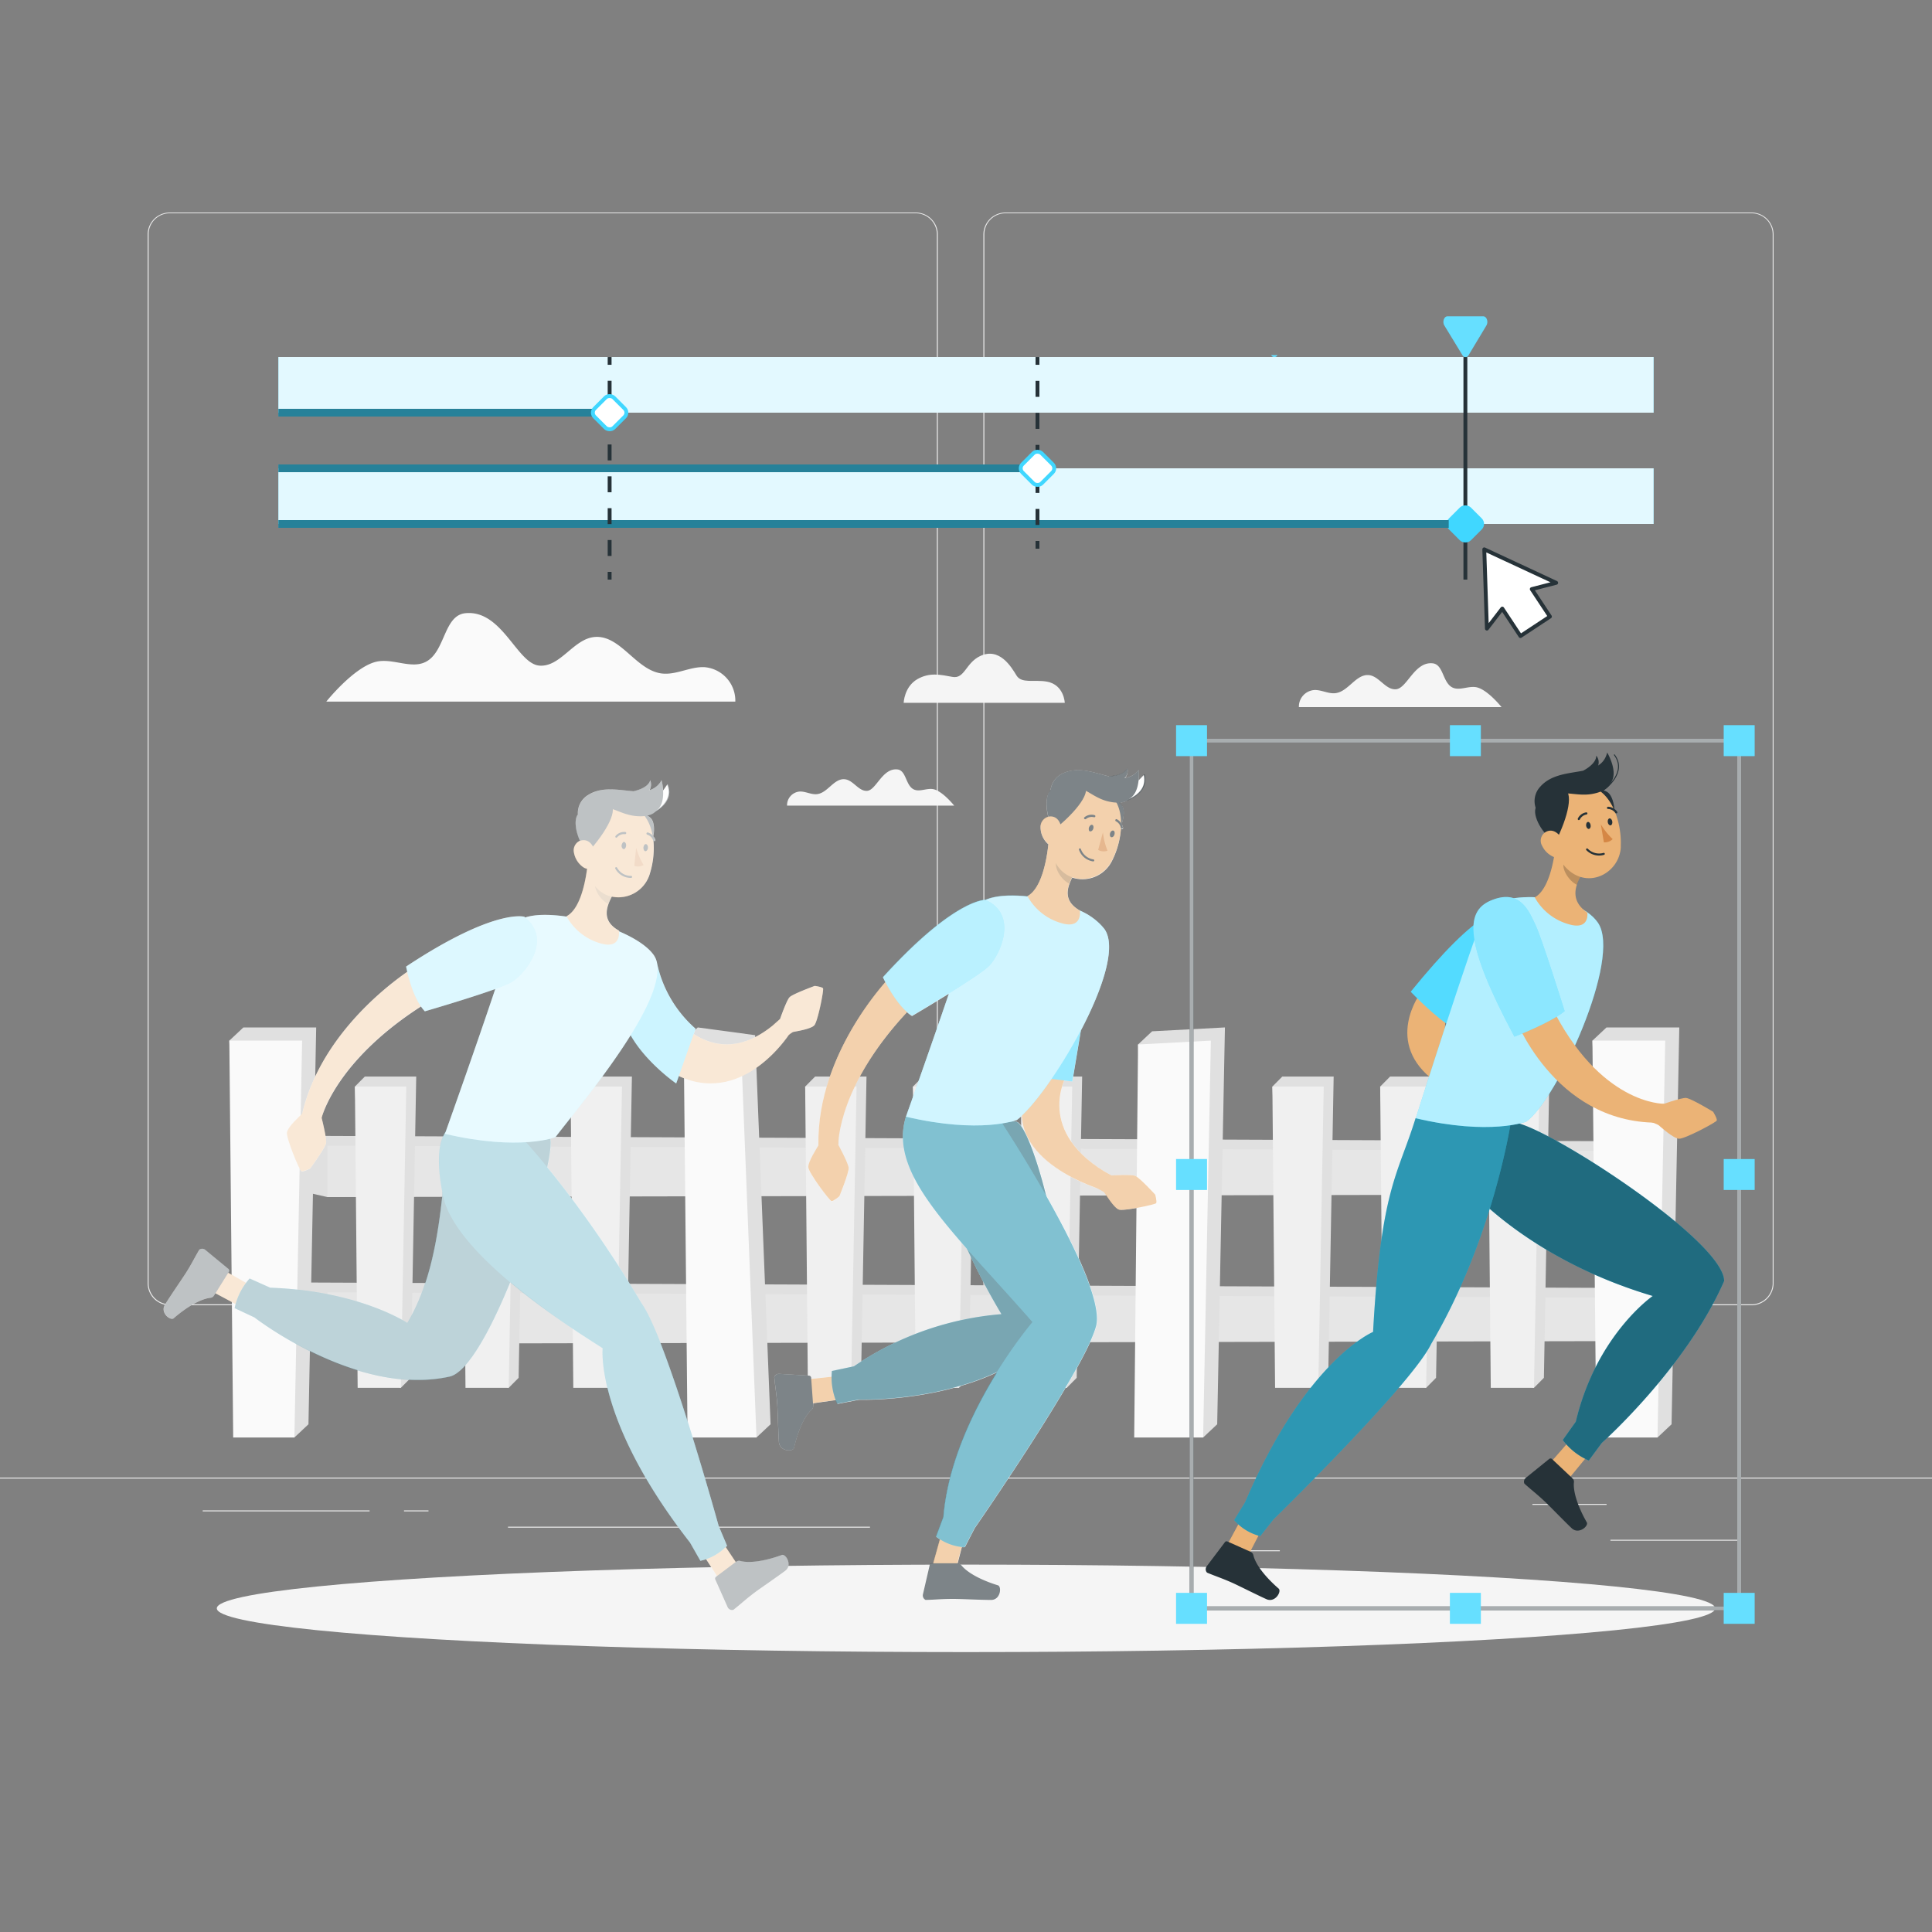 <svg xmlns="http://www.w3.org/2000/svg" viewBox="0 0 500 500"><rect x="0" y="0" width="500" height="500" fill="#808080" stroke="none"/><g id="freepik--background-complete--inject-1"><rect y="382.4" width="500" height="0.25" style="fill:#ebebeb"></rect><rect x="416.78" y="398.49" width="33.12" height="0.25" style="fill:#ebebeb"></rect><rect x="322.53" y="401.21" width="8.69" height="0.25" style="fill:#ebebeb"></rect><rect x="396.59" y="389.21" width="19.19" height="0.25" style="fill:#ebebeb"></rect><rect x="52.46" y="390.89" width="43.19" height="0.25" style="fill:#ebebeb"></rect><rect x="104.56" y="390.89" width="6.33" height="0.25" style="fill:#ebebeb"></rect><rect x="131.47" y="395.11" width="93.68" height="0.25" style="fill:#ebebeb"></rect><path d="M237,337.8H43.91a5.71,5.71,0,0,1-5.7-5.71V60.66A5.71,5.71,0,0,1,43.91,55H237a5.71,5.71,0,0,1,5.71,5.71V332.09A5.71,5.71,0,0,1,237,337.8ZM43.91,55.2a5.46,5.46,0,0,0-5.45,5.46V332.09a5.46,5.46,0,0,0,5.45,5.46H237a5.47,5.47,0,0,0,5.46-5.46V60.66A5.47,5.47,0,0,0,237,55.2Z" style="fill:#ebebeb"></path><path d="M453.31,337.8H260.21a5.72,5.72,0,0,1-5.71-5.71V60.66A5.72,5.72,0,0,1,260.21,55h193.1A5.71,5.71,0,0,1,459,60.66V332.09A5.71,5.71,0,0,1,453.31,337.8ZM260.21,55.2a5.47,5.47,0,0,0-5.46,5.46V332.09a5.47,5.47,0,0,0,5.46,5.46h193.1a5.47,5.47,0,0,0,5.46-5.46V60.66a5.47,5.47,0,0,0-5.46-5.46Z" style="fill:#ebebeb"></path><polygon points="73.35 293.93 73.35 307.23 84.73 309.8 415.54 306.53 426.92 297.91 415.54 295.34 73.35 293.93" style="fill:#e0e0e0"></polygon><polygon points="84.73 296.5 84.73 309.8 426.92 309.1 426.92 297.91 84.73 296.5" style="fill:#e6e6e6"></polygon><polygon points="73.35 331.89 73.35 345.19 84.73 347.76 415.54 344.49 426.92 335.87 415.54 333.3 73.35 331.89" style="fill:#e0e0e0"></polygon><polygon points="84.73 334.46 84.73 347.76 426.92 347.06 426.92 335.87 84.73 334.46" style="fill:#e6e6e6"></polygon><polygon points="107.72 278.61 94.42 278.61 91.85 281.2 95.13 356.58 103.74 359.17 106.31 356.58 107.72 278.61" style="fill:#e0e0e0"></polygon><polygon points="105.15 281.2 91.85 281.2 92.56 359.17 103.74 359.17 105.15 281.2" style="fill:#f0f0f0"></polygon><polygon points="135.63 278.61 122.33 278.61 119.76 281.2 123.04 356.58 131.65 359.17 134.22 356.58 135.63 278.61" style="fill:#e0e0e0"></polygon><polygon points="133.06 281.2 119.76 281.2 120.47 359.17 131.65 359.17 133.06 281.2" style="fill:#f0f0f0"></polygon><polygon points="163.54 278.61 150.24 278.61 147.67 281.2 150.94 356.58 159.56 359.17 162.13 356.58 163.54 278.61" style="fill:#e0e0e0"></polygon><polygon points="160.97 281.2 147.67 281.2 148.37 359.17 159.56 359.17 160.97 281.2" style="fill:#f0f0f0"></polygon><polygon points="224.25 278.61 210.95 278.61 208.38 281.2 211.65 356.58 220.26 359.17 222.84 356.58 224.25 278.61" style="fill:#e0e0e0"></polygon><polygon points="221.68 281.2 208.38 281.2 209.08 359.17 220.26 359.17 221.68 281.2" style="fill:#f0f0f0"></polygon><polygon points="252.16 278.61 238.85 278.61 236.28 281.2 239.56 356.58 248.17 359.17 250.74 356.58 252.16 278.61" style="fill:#e0e0e0"></polygon><polygon points="249.59 281.2 236.28 281.2 236.99 359.17 248.17 359.17 249.59 281.2" style="fill:#f0f0f0"></polygon><polygon points="280.06 278.61 266.76 278.61 264.19 281.2 267.47 356.58 276.08 359.17 278.65 356.58 280.06 278.61" style="fill:#e0e0e0"></polygon><polygon points="277.49 281.2 264.19 281.2 264.9 359.17 276.08 359.17 277.49 281.2" style="fill:#f0f0f0"></polygon><polygon points="345.15 278.61 331.86 278.61 329.29 281.2 332.56 356.58 341.17 359.17 343.74 356.58 345.15 278.61" style="fill:#e0e0e0"></polygon><polygon points="342.58 281.2 329.29 281.2 329.99 359.17 341.17 359.17 342.58 281.2" style="fill:#f0f0f0"></polygon><polygon points="373.06 278.61 359.76 278.61 357.19 281.2 360.47 356.58 369.08 359.17 371.65 356.58 373.06 278.61" style="fill:#e0e0e0"></polygon><polygon points="370.49 281.2 357.19 281.2 357.9 359.17 369.08 359.17 370.49 281.2" style="fill:#f0f0f0"></polygon><polygon points="400.97 278.61 387.67 278.61 385.1 281.2 388.38 356.58 396.99 359.17 399.56 356.58 400.97 278.61" style="fill:#e0e0e0"></polygon><polygon points="398.4 281.2 385.1 281.2 385.81 359.17 396.99 359.17 398.4 281.2" style="fill:#f0f0f0"></polygon><polygon points="195.42 267.9 180.58 265.9 176.94 269.31 181.58 368.6 195.78 372.02 199.42 368.6 195.42 267.9" style="fill:#e0e0e0"></polygon><polygon points="191.78 271.31 176.94 269.31 177.94 372.02 195.78 372.02 191.78 271.31" style="fill:#fafafa"></polygon><polygon points="317.01 265.9 298.17 266.9 294.53 270.31 297.17 368.6 311.37 372.02 315.01 368.6 317.01 265.9" style="fill:#e0e0e0"></polygon><polygon points="313.37 269.31 294.53 270.31 293.53 372.02 311.37 372.02 313.37 269.31" style="fill:#fafafa"></polygon><polygon points="434.6 265.9 415.76 265.9 412.12 269.31 416.76 368.6 428.96 372.02 432.6 368.6 434.6 265.9" style="fill:#e0e0e0"></polygon><polygon points="430.96 269.31 412.12 269.31 413.12 372.02 428.96 372.02 430.96 269.31" style="fill:#fafafa"></polygon><polygon points="81.83 265.9 62.99 265.9 59.35 269.31 63.99 368.6 76.19 372.02 79.83 368.6 81.83 265.9" style="fill:#e0e0e0"></polygon><polygon points="78.19 269.31 59.35 269.31 60.35 372.02 76.19 372.02 78.19 269.31" style="fill:#fafafa"></polygon><path d="M97.4,171.25c4.32-1,9.27,2.13,13.09-.13,4.76-2.81,4.41-11.82,9.91-12.42,9.55-1,13.38,13.1,19.19,13.56,5.43.43,8.81-6.88,14.23-7.4,6.76-.65,10.74,8.64,17.48,9.44,3.72.43,7.3-1.81,11-1.64a8.7,8.7,0,0,1,8,8.92H84.44S91.6,172.59,97.4,171.25Z" style="fill:#fafafa"></path><path d="M237.37,175.79c3.18-1.84,6-1.19,9.13-.61s3.42-3.57,7.07-5.35c5.1-2.49,8.2,2.86,9.51,5s4.6,1,7.84,1.57c4.48.81,4.64,5.49,4.64,5.49H233.87S234,177.77,237.37,175.79Z" style="fill:#f5f5f5"></path><path d="M241.64,204.26c-1.76-.41-3.78.87-5.34-.06-1.94-1.15-1.8-4.83-4.05-5.07-3.9-.42-5.46,5.35-7.83,5.54-2.22.17-3.6-2.81-5.81-3-2.76-.27-4.39,3.52-7.14,3.85-1.52.18-3-.74-4.51-.67a3.55,3.55,0,0,0-3.27,3.64h43.25S244,204.8,241.64,204.26Z" style="fill:#f5f5f5"></path><path d="M382.19,177.88c-2.15-.49-4.6,1.06-6.49-.06-2.36-1.39-2.19-5.86-4.91-6.15-4.73-.52-6.63,6.49-9.51,6.71-2.69.22-4.36-3.4-7-3.66-3.35-.33-5.32,4.28-8.67,4.67-1.84.22-3.61-.89-5.46-.81a4.3,4.3,0,0,0-4,4.42H388.6S385.06,178.55,382.19,177.88Z" style="fill:#f5f5f5"></path></g><g id="freepik--Shadow--inject-1"><ellipse id="freepik--path--inject-1" cx="250" cy="416.24" rx="193.89" ry="11.32" style="fill:#f5f5f5"></ellipse></g><g id="freepik--character-3--inject-1"><rect x="308.37" y="191.68" width="141.73" height="224.56" style="fill:none;stroke:#263238;stroke-miterlimit:10"></rect><rect x="308.37" y="191.68" width="141.73" height="224.56" style="fill:none;stroke:#fff;stroke-miterlimit:10;opacity:0.6"></rect><path d="M367.7,256.88s-10,13.09,3.88,23.11l3.39-8.08s-1.68-2.63-.71-9.58Z" style="fill:#ebb376"></path><path d="M395.09,237.25c-5.07-4.8-12.54-2.07-30,19.41,0,0,6.89,7.22,11.11,9.41,0,0,15-12.59,17.59-15.53S401.25,243.07,395.09,237.25Z" style="fill:#40D7FF"></path><path d="M395.09,237.25c-5.07-4.8-12.54-2.07-30,19.41,0,0,6.89,7.22,11.11,9.41,0,0,15-12.59,17.59-15.53S401.25,243.07,395.09,237.25Z" style="fill:#fff;opacity:0.1"></path><polygon points="401.36 378.41 406.65 372.36 411.15 376.42 405.8 382.92 401.36 378.41" style="fill:#ebb376"></polygon><path d="M407,382.63l-5.38-5.07a.59.59,0,0,0-.76.07L395,382.37a1.31,1.31,0,0,0-.52,1.53.93.93,0,0,0,.13.15c1.73,1.56,3.11,2.58,5.24,4.59,1.31,1.24,5.09,5.16,6.91,6.87s4.43-.59,3.9-1.52c-2.37-4.16-3.54-7.94-3.34-10.29A1.21,1.21,0,0,0,407,382.63Z" style="fill:#263238"></path><path d="M380.56,308S396,326,427.73,335.4c0,0-14.55,10-19.91,32.52l-3.38,4.75a16.56,16.56,0,0,0,6.74,5.31l3.36-4.55s21.87-19.45,31.67-41.92c-.14-11.15-51.88-43.78-55.26-40.81S380.56,308,380.56,308Z" style="fill:#40D7FF"></path><path d="M380.56,308S396,326,427.73,335.4c0,0-14.55,10-19.91,32.52l-3.38,4.75a16.56,16.56,0,0,0,6.74,5.31l3.36-4.55s21.87-19.45,31.67-41.92c-.14-11.15-51.88-43.78-55.26-40.81S380.56,308,380.56,308Z" style="opacity:0.5"></path><polygon points="317.42 400.16 321.5 392.6 326.51 395.84 323.28 402.09 317.42 400.16" style="fill:#ebb376"></polygon><path d="M323.7,401.63l-6.09-2.72a.58.58,0,0,0-.69.32l-4.6,6.09a1.28,1.28,0,0,0,0,1.61.57.57,0,0,0,.16.11c2.16.9,3.79,1.41,6.47,2.6,1.64.74,6.51,3.2,8.79,4.22s4-2,3.18-2.73c-3.61-3.14-6-6.33-6.54-8.61A1.25,1.25,0,0,0,323.7,401.63Z" style="fill:#263238"></path><path d="M370.39,347.79c-5,10.44-40.82,45.43-40.82,45.43l-3.41,4.33a13.16,13.16,0,0,1-6.77-4.14l2.84-4.63c15.74-36.87,33.12-44.08,33.12-44.08,2.06-37.25,6.37-40.39,11-55.3,9.15-2.44,24.6,1.3,24.6,1.3S386.38,320.73,370.39,347.79Z" style="fill:#40D7FF"></path><path d="M370.39,347.79c-5,10.44-40.82,45.43-40.82,45.43l-3.41,4.33a13.16,13.16,0,0,1-6.77-4.14l2.84-4.63c15.74-36.87,33.12-44.08,33.12-44.08,2.06-37.25,6.37-40.39,11-55.3,9.15-2.44,24.6,1.3,24.6,1.3S386.38,320.73,370.39,347.79Z" style="opacity:0.3"></path><path d="M395,290.27s-9.27,3.67-28.6-.87c0,0,14.78-46.61,17.88-53.25,2.65-5.68,23.5-5.69,29.27,2.66C419.81,248,403,284.56,395,290.27Z" style="fill:#40D7FF"></path><path d="M395,290.27s-9.27,3.67-28.6-.87c0,0,14.78-46.61,17.88-53.25,2.65-5.68,23.5-5.69,29.27,2.66C419.81,248,403,284.56,395,290.27Z" style="fill:#fff;opacity:0.6"></path><path d="M424.82,285.07l5,.87s5.26-1.89,6.54-1.79,7,3.57,7,3.57,1.1,1.8.94,2.27-8.26,4.78-9.77,4.71-4.81-3.14-5.31-3.53-8.65-3.22-8.65-3.22Z" style="fill:#ebb376"></path><path d="M391.7,262.55s10.12,28,37.23,28l1.69-4.9S414,286,401.27,260Z" style="fill:#ebb376"></path><path d="M385.63,233.14c-6.39,2.82-6.76,10.77,6.3,35.15,0,0,9.33-3.56,13-6.61,0,0-5.82-18.66-7.51-22.23S393.39,229.72,385.63,233.14Z" style="fill:#40D7FF"></path><path d="M385.63,233.14c-6.39,2.82-6.76,10.77,6.3,35.15,0,0,9.33-3.56,13-6.61,0,0-5.82-18.66-7.51-22.23S393.39,229.72,385.63,233.14Z" style="fill:#fff;opacity:0.4"></path><path d="M402.75,217.24c-.35,4.6-1.7,12.88-5.56,15a14.54,14.54,0,0,0,8.76,6.94c5.56,1.67,4.85-3,4.85-3-4.14-2.8-3.47-6.34-1.68-9.49Z" style="fill:#ebb376"></path><path d="M405.34,221.07l3.77,5.57a15.29,15.29,0,0,0-1,2.34c-1.78-.79-3.82-3.57-3.48-5.57A6.9,6.9,0,0,1,405.34,221.07Z" style="opacity:0.2;isolation:isolate"></path><path d="M411,207c-2.17,2.13-.52,4.76,5.89,8.18,1.73-3.37,1-9.15-1-10.26S412.84,205.17,411,207Z" style="fill:#263238"></path><path d="M401.18,213.58c1,4.4,1.56,7.5,3.19,9.87a9.8,9.8,0,0,0,2.26,2.29c5.38,3.9,12.39-.12,12.83-6.39,0-.2,0-.41,0-.61.2-5.66-2.18-14-8.28-15.31a8.39,8.39,0,0,0-10,10.15Z" style="fill:#ebb376"></path><path d="M410.49,213.73c.08.49.41.85.73.79s.52-.49.43-1-.4-.85-.72-.8S410.44,213.24,410.49,213.73Z" style="fill:#263238"></path><path d="M416.09,212.8c.08.5.41.85.73.8s.52-.5.44-1-.41-.85-.73-.8S416,212.31,416.09,212.8Z" style="fill:#263238"></path><path d="M414.3,213.34a17.9,17.9,0,0,0,3.06,3.82,2.88,2.88,0,0,1-2.28.83Z" style="fill:#d58745"></path><path d="M408.67,212.22a.31.31,0,0,1-.19,0,.3.3,0,0,1-.13-.4,2.88,2.88,0,0,1,2.15-1.58.28.28,0,0,1,.32.24v0a.3.3,0,0,1-.26.32h0a2.34,2.34,0,0,0-1.69,1.27A.32.32,0,0,1,408.67,212.22Z" style="fill:#263238"></path><path d="M418.33,210.49a.31.31,0,0,1-.3-.12,2.33,2.33,0,0,0-1.84-1,.3.3,0,0,1-.31-.28.31.31,0,0,1,.28-.31,3,3,0,0,1,2.35,1.29.3.3,0,0,1-.06.41h0Z" style="fill:#263238"></path><path d="M404.46,204.1c3,.5,1.39,7.32-1.9,13.79-3.34-1.76-6.12-6.89-5.05-9S401.85,203.67,404.46,204.1Z" style="fill:#263238"></path><path d="M399.1,218.9a5.85,5.85,0,0,0,3.32,3c1.94.67,3-1,2.59-2.93-.39-1.7-1.88-4.1-3.86-4A2.61,2.61,0,0,0,399.1,218.9Z" style="fill:#ebb376"></path><path d="M410.73,219.83a4.32,4.32,0,0,0,4.32,1.15" style="fill:none;stroke:#263238;stroke-linecap:round;stroke-linejoin:round;stroke-width:0.526px"></path><path d="M417.18,202.1c-.58,1.12-1.38,2.68-5.06,3.36s-7.14-.79-8.26.28-2.2,4.42-2.2,4.42l-4.11-.77a5.46,5.46,0,0,1,1.08-5.81c5.16-5.81,15.59-1.69,17.31-8.83C415.94,194.75,418.63,199.24,417.18,202.1Z" style="fill:#263238"></path><path d="M409.68,199.47s3.46-1.67,3.43-3.91a2.67,2.67,0,0,1,.05,3.38C411.78,200.6,409.68,199.47,409.68,199.47Z" style="fill:#263238"></path><path d="M414.42,204.79c1.16-.53,6.83-5,3.32-9.51" style="fill:none;stroke:#263238;stroke-miterlimit:10;stroke-width:0.25px"></path><rect x="446.1" y="412.24" width="8" height="8" style="fill:#40D7FF"></rect><rect x="304.37" y="412.24" width="8" height="8" style="fill:#40D7FF"></rect><rect x="375.24" y="412.24" width="8" height="8" style="fill:#40D7FF"></rect><rect x="446.1" y="187.68" width="8" height="8" style="fill:#40D7FF"></rect><rect x="304.37" y="187.68" width="8" height="8" style="fill:#40D7FF"></rect><rect x="446.1" y="299.96" width="8" height="8" style="fill:#40D7FF"></rect><rect x="304.37" y="299.96" width="8" height="8" style="fill:#40D7FF"></rect><rect x="375.24" y="187.68" width="8" height="8" style="fill:#40D7FF"></rect><g style="opacity:0.2"><rect x="446.1" y="412.24" width="8" height="8" style="fill:#fff"></rect><rect x="304.37" y="412.24" width="8" height="8" style="fill:#fff"></rect><rect x="375.24" y="412.24" width="8" height="8" style="fill:#fff"></rect><rect x="446.1" y="187.68" width="8" height="8" style="fill:#fff"></rect><rect x="304.37" y="187.68" width="8" height="8" style="fill:#fff"></rect><rect x="446.1" y="299.96" width="8" height="8" style="fill:#fff"></rect><rect x="304.37" y="299.96" width="8" height="8" style="fill:#fff"></rect><rect x="375.24" y="187.68" width="8" height="8" style="fill:#fff"></rect></g></g><g id="freepik--character-2--inject-1"><path d="M299,309.17s-4.14-4.47-5.23-4.88-6.14-.08-6.14-.08c-16.84-9.26-13.69-21-12.19-24.58l2.09.26,2.21-13.22c5.54-10.55,9.31-21.58,6.13-26.18a16.24,16.24,0,0,0-6.36-4.82v0c-3.54-2-3.64-4.55-2.67-7.1.11-.28.23-.55.35-.83s.18-.38.28-.56l0-.07a8.51,8.51,0,0,0,10.15-4c.1-.17.19-.36.28-.54a22,22,0,0,0,2.2-8.15.29.29,0,0,0,.19.17h.13a.29.29,0,0,0,.23-.34,3,3,0,0,0-.37-1c.67-1.94.78-3.83.06-4.77a3.15,3.15,0,0,0-.76-.75,4.92,4.92,0,0,0,2.34-.68c2.33-.93,5-2.91,4.18-6.56l-1.43,1.48a14.65,14.65,0,0,0,0-2.71,5.21,5.21,0,0,1-3.48,2.07,2.88,2.88,0,0,0,.57-2.52c-.9,2-4.64,2.12-4.74,2.12-3.68-.89-7.83-2.6-11.77-.87a5.48,5.48,0,0,0-3.38,4.53c-1.15,1.13-1.31,4.11-.57,6.81a2.76,2.76,0,0,0-2,2.78,5.86,5.86,0,0,0,1.77,4.1l.25.22c-.5,4.71-1.94,11.57-5.42,13.43l.05.1c-4.36-.48-8.38-.24-10.92.9h0s-7.91-.45-26.51,20c0,0,.22.49.62,1.25-4.89,5.62-17.7,22.3-17.34,42.31-.29.55-2.77,4.22-2.61,5.68s5.56,8.65,6,8.74,2.05-1.26,2.05-1.26,2.49-6.1,2.39-7.35-2.72-6.06-2.72-6.06v-.29c.07-2.12,1.17-16.12,17.82-34a9.23,9.23,0,0,0,1.3,1s4.68-2.75,9.54-5.77C240.52,272,234.46,289,234.46,289c-3.27,10.52,3.95,20.76,15.87,34.29a171.13,171.13,0,0,0,8.84,16.81A79,79,0,0,0,221,353.6l-5.7,1.21a12.78,12.78,0,0,0-.09,1.48l-5.3.58,0-.4a.61.61,0,0,0-.61-.46l-7.5-.45a1.3,1.3,0,0,0-1.41.78.67.67,0,0,0,0,.2c.22,2.32.54,4,.76,6.92.13,1.8.25,7.25.43,9.74s3.66,2.56,3.91,1.52c1.07-4.67,2.76-8.24,4.5-9.84a1.21,1.21,0,0,0,.46-1l0-.71,5.89-.83c.12.32.26.65.41,1l5.55-1.08s19.34.62,35.77-7.11c-5.93,9.56-12.75,23.31-13.9,37.46l-1.9,5.08s.37.3,1,.71l-1.74,6.24h-.4c-.24,0-.45.24-.5.57l-1.72,7.45a1.29,1.29,0,0,0,.68,1.46.58.58,0,0,0,.19,0c2.33-.06,4-.26,7-.26,1.81,0,7.25.27,9.75.27s2.81-3.47,1.79-3.79c-4.57-1.4-8-3.35-9.48-5.2a1.27,1.27,0,0,0-1-.53l1.08-4.2a7,7,0,0,0,.8,0l2.53-4.9s28.54-41.14,31.48-52.33c1.59-6.07-5.78-21.11-12.86-33.61-2.6-10.54-6-19.25-7.93-19.29l-1.12,0c.87-.23,1.31-.4,1.31-.4a13.59,13.59,0,0,0,1.43-1.2c.39,11.6,15.4,17.53,19.75,19a8.5,8.5,0,0,1,1.56.95c.34.46,2.45,4,3.74,4.41s9.42-1.28,9.68-1.65S299,309.17,299,309.17Z" style="fill:#fff"></path><g style="opacity:0.6"><path d="M283.51,302.21l4.09,2s5-.32,6.14.08,5.23,4.88,5.23,4.88.51,1.84.25,2.21-8.39,2.08-9.68,1.65-3.4-3.95-3.74-4.41-7.53-4-7.53-4Z" style="fill:#ebb376"></path><path d="M217,291.26l-.09,4.92s2.62,4.81,2.72,6.06-2.39,7.35-2.39,7.35-1.57,1.34-2.05,1.26-5.88-7.27-6-8.74,2.32-5.13,2.61-5.68,1.81-8.86,1.81-8.86Z" style="fill:#ebb376"></path><path d="M231,252.08s-19.64,19.64-19.2,44.35l5.15-.25s-.3-15.8,19.58-36.12Z" style="fill:#ebb376"></path><path d="M275.94,278.51s-8.51,14.61,11.66,25.7L285.42,308s-25.92-7.35-20.11-24.81c.37-1.09,7.63-7.26,7.63-7.26Z" style="fill:#ebb376"></path><polygon points="209.17 356.95 217.17 356.08 217.74 362.11 209.39 363.28 209.17 356.95" style="fill:#ebb376"></polygon><polygon points="268.5 278.75 277.5 279.89 281.1 258.29 268.5 278.75" style="fill:#40D7FF"></polygon><polygon points="268.5 278.75 277.5 279.89 281.1 258.29 268.5 278.75" style="fill:#fff;opacity:0.1"></polygon><path d="M210.45,363.85l-.53-7.38a.61.61,0,0,0-.61-.46l-7.5-.45a1.3,1.3,0,0,0-1.41.78.67.67,0,0,0,0,.2c.22,2.32.54,4,.76,6.92.13,1.8.25,7.25.43,9.74s3.66,2.56,3.91,1.52c1.07-4.67,2.76-8.24,4.5-9.84A1.21,1.21,0,0,0,210.45,363.85Z" style="fill:#263238"></path><polygon points="241.32 405.15 243.62 396.88 249.23 398.93 247.47 405.74 241.32 405.15" style="fill:#ebb376"></polygon><path d="M239.55,289.25s2.62,22.4,19.62,50.85A79,79,0,0,0,221,353.6l-5.7,1.21a16.55,16.55,0,0,0,1.37,8.47l5.55-1.08s33.55,1.08,49.81-17.25c7.44-8.31-4.69-54.56-9.19-54.66S239.55,289.25,239.55,289.25Z" style="fill:#40D7FF"></path><path d="M239.55,289.25s2.62,22.4,19.62,50.85A79,79,0,0,0,221,353.6l-5.7,1.21a16.55,16.55,0,0,0,1.37,8.47l5.55-1.08s33.55,1.08,49.81-17.25c7.44-8.31-4.69-54.56-9.19-54.66S239.55,289.25,239.55,289.25Z" style="opacity:0.5"></path><path d="M234.46,289c-4.63,14.9,11.76,29.21,32.77,53.15,0,0-21,24.56-23.11,50.4l-1.9,5.08a13.2,13.2,0,0,0,7.43,2.79l2.53-4.9s28.54-41.14,31.48-52.33-24.6-52.9-24.6-52.9S243.6,286.55,234.46,289Z" style="fill:#40D7FF"></path><path d="M234.46,289c-4.63,14.9,11.76,29.21,32.77,53.15,0,0-21,24.56-23.11,50.4l-1.9,5.08a13.2,13.2,0,0,0,7.43,2.79l2.53-4.9s28.54-41.14,31.48-52.33-24.6-52.9-24.6-52.9S243.6,286.55,234.46,289Z" style="opacity:0.3"></path><path d="M263.06,289.86s-9.28,3.68-28.6-.86c0,0,16.47-46.07,17.87-53.26,1.48-7.52,27.74-3.6,33.51,4.75C292.15,249.63,271.06,284.16,263.06,289.86Z" style="fill:#40D7FF"></path><path d="M263.06,289.86s-9.28,3.68-28.6-.86c0,0,16.47-46.07,17.87-53.26,1.48-7.52,27.74-3.6,33.51,4.75C292.15,249.63,271.06,284.16,263.06,289.86Z" style="fill:#fff;opacity:0.6"></path><path d="M255,232.86s-7.91-.45-26.51,20c0,0,3.46,7.57,7.55,10,0,0,17.12-10.05,19.91-12.84S263.74,236.72,255,232.86Z" style="fill:#40D7FF"></path><path d="M255,232.86s-7.91-.45-26.51,20c0,0,3.46,7.57,7.55,10,0,0,17.12-10.05,19.91-12.84S263.74,236.72,255,232.86Z" style="fill:#fff;opacity:0.4"></path><path d="M247.75,404.58h-6.67c-.24,0-.45.24-.5.57l-1.72,7.45a1.29,1.29,0,0,0,.68,1.46.58.58,0,0,0,.19,0c2.33-.06,4-.26,7-.26,1.81,0,7.25.27,9.75.27s2.81-3.47,1.79-3.79c-4.57-1.4-8-3.35-9.48-5.2A1.24,1.24,0,0,0,247.75,404.58Z" style="fill:#263238"></path><path d="M271.46,217c-.35,4.6-1.7,12.83-5.56,14.9a14.52,14.52,0,0,0,8.76,7c5.56,1.67,4.81-3.25,4.81-3.25-4.55-2.51-3.42-6.09-1.64-9.24Z" style="fill:#ebb376"></path><path d="M274.06,220.8l3.76,5.57a15.06,15.06,0,0,0-1.08,2.3c-1.79-.78-3.77-3.53-3.43-5.53A6.49,6.49,0,0,1,274.06,220.8Z" style="opacity:0.2;isolation:isolate"></path><path d="M285,208.27c-2.85,1-2.45,4.11,2,9.89,3-2.33,4.77-7.87,3.35-9.74S287.52,207.37,285,208.27Z" style="fill:#263238"></path><path d="M273.41,210.15c-.92,4.43-1.71,7.48-1.22,10.31a9.79,9.79,0,0,0,1.1,3c3.26,5.79,11.31,5.06,14.32-.46.1-.17.19-.36.28-.54,2.54-5.06,3.84-13.58-1.14-17.37a8.38,8.38,0,0,0-13.34,5Z" style="fill:#ebb376"></path><path d="M281.81,214.17c-.13.49,0,1,.33,1s.67-.23.81-.71,0-.94-.33-1S282,213.71,281.81,214.17Z" style="fill:#263238"></path><path d="M287.28,215.67c-.13.48,0,.94.34,1s.68-.23.81-.72,0-.95-.34-1S287.41,215.19,287.28,215.67Z" style="fill:#263238"></path><path d="M285.44,215.41a17.69,17.69,0,0,0,1.18,4.75,2.87,2.87,0,0,1-2.42-.2Z" style="fill:#d58745"></path><path d="M280.78,212a.32.32,0,0,1-.17-.09.29.29,0,0,1,.05-.41,2.88,2.88,0,0,1,2.62-.54.27.27,0,0,1,.19.35v0a.29.29,0,0,1-.37.18h0A2.32,2.32,0,0,0,281,212,.32.32,0,0,1,280.78,212Z" style="fill:#263238"></path><path d="M290.28,214.5a.29.29,0,0,1-.21-.23,2.33,2.33,0,0,0-1.25-1.71.31.31,0,0,1-.16-.39A.29.29,0,0,1,289,212a3,3,0,0,1,1.6,2.15.29.29,0,0,1-.23.34h-.13Z" style="fill:#263238"></path><path d="M280.35,202.91c2.51,1.7-1.8,7.23-7.48,11.74-2.31-3-2.69-8.82-.85-10.27S278.16,201.43,280.35,202.91Z" style="fill:#263238"></path><path d="M269.3,214.12a5.86,5.86,0,0,0,1.77,4.1c1.48,1.42,3.18.32,3.57-1.58.36-1.71,0-4.51-1.86-5.2A2.61,2.61,0,0,0,269.3,214.12Z" style="fill:#ebb376"></path><path d="M279.48,219.82a4.31,4.31,0,0,0,3.45,2.85" style="fill:none;stroke:#263238;stroke-linecap:round;stroke-linejoin:round;stroke-width:0.526px"></path><path d="M292.74,206.39c-1,.79-2.37,1.87-6,1s-6.16-3.7-7.62-3.19-3.85,3.1-3.85,3.1l-3.41-2.42a5.47,5.47,0,0,1,3.4-4.83c7.12-3.12,14.88,5,19.42-.8C294.68,199.2,295.25,204.41,292.74,206.39Z" style="fill:#263238"></path><path d="M287,200.87s3.84-.07,4.75-2.12a2.69,2.69,0,0,1-1.36,3.1C288.45,202.78,287,200.87,287,200.87Z" style="fill:#263238"></path><path d="M289.11,207.69c1.28,0,8.29-1.68,7-7.26" style="fill:none;stroke:#263238;stroke-miterlimit:10;stroke-width:0.25px"></path></g></g><g id="freepik--character-1--inject-1"><path d="M213,255.78c-.25-.38-2.14-.63-2.14-.63s-5.72,2.09-6.52,2.93-2.46,5.63-2.46,5.63h0L200,265.39c-8.53,6.92-15.5,5.37-20.46,2.22l.49-1.37a31.19,31.19,0,0,1-9.95-16.81v0a5.49,5.49,0,0,0-.86-2.22c-1.59-2.3-4.94-4.44-9-6.18a1.33,1.33,0,0,0,0-.17c-3.55-1.95-3.64-4.55-2.67-7.1.11-.28.22-.55.35-.82s.18-.38.27-.57l.18-.33a8.46,8.46,0,0,0,9.7-5.52,5.58,5.58,0,0,0,.18-.58,22.09,22.09,0,0,0,.88-8.4.31.31,0,0,0,.21.14.25.25,0,0,0,.12,0h0a.29.29,0,0,0,.17-.37,2.79,2.79,0,0,0-.52-.9c.35-2,.16-3.9-.71-4.72a3.15,3.15,0,0,0-.85-.61,4.67,4.67,0,0,0,2.19-1.06c2.15-1.29,4.5-3.67,3.07-7.14l-1.17,1.69a15,15,0,0,0-.41-2.68,5.19,5.19,0,0,1-3.11,2.6,2.87,2.87,0,0,0,.16-2.57c-.56,2.14-4.24,2.83-4.34,2.85-3.78-.29-8.14-1.32-11.76,1a5.46,5.46,0,0,0-2.61,5c-1,1.3-.64,4.27.53,6.82a2.73,2.73,0,0,0-1.54,3.06,5.83,5.83,0,0,0,2.4,3.77,2.45,2.45,0,0,0,1,.41c-.61,4.6-2.08,10.56-5.28,12.27l0,.12c-4.29-.64-8.19-.64-10.72.22l-.22-.18s-7.55-2.38-30.62,12.88c0,0,.1.52.3,1.36-6.12,4.25-22.64,17.26-27.21,36.75-.42.46-3.73,3.41-3.93,4.87s3.26,9.74,3.71,10,2.3-.71,2.3-.71,3.91-5.31,4.12-6.55-1.15-6.54-1.15-6.54l.07-.28c.59-2,5.09-15.33,25.64-28.56a9.88,9.88,0,0,0,1,1.25s11.5-3.34,18.22-5.77c-4.81,14.39-11.57,33.4-12.82,36.91-1.79,2.79-2.41,7.69-.8,15.86-1.15,10.85-3.1,23.66-9.11,33.68,0,0-12.33-8.31-35.49-9.13l-5.32-2.38a13.25,13.25,0,0,0-.94,1.15l-4.63-2.65.21-.33a.6.6,0,0,0-.22-.74l-5.79-4.77a1.29,1.29,0,0,0-1.6-.2.64.64,0,0,0-.13.15c-1.19,2-1.91,3.56-3.46,6-1,1.54-4.06,6-5.38,8.13s1.45,4.23,2.26,3.53c3.61-3.14,7.09-5,9.43-5.3a1.26,1.26,0,0,0,1-.57l.38-.6,5.25,2.8q-.13.5-.24,1l5.12,2.4s26.49,20.62,50.43,15.37c4.64-1,10.66-12,15.76-24.47A214.79,214.79,0,0,0,156,348.91s-2.09,18.7,22.57,50.3l2.69,4.72a11.55,11.55,0,0,0,1.48-.41l2.81,4.37-.34.26a.61.61,0,0,0-.06.76l3.12,7a1.27,1.27,0,0,0,1.42.76.56.56,0,0,0,.17-.09c1.83-1.45,3.06-2.63,5.4-4.4,1.44-1.08,5.95-4.15,7.94-5.65s.16-4.47-.84-4.11c-4.5,1.64-8.42,2.16-10.71,1.56a1.24,1.24,0,0,0-1.11.18l-.13.1-2.58-3.86.33-.36L186,394.93s-13.32-48.27-20-57.69a287.54,287.54,0,0,0-24.34-35.15c.74-3.49,1.06-6.12.81-7.41a12,12,0,0,0,1.29-.39c3.47-4.59,12.86-15.77,19.45-26.37C167.27,275.08,175,280.4,175,280.4l.68-1.92c15.16,7,26.2-7.37,28.45-10.63a5.94,5.94,0,0,1,1.11-.77c.56-.14,4.61-.72,5.51-1.74S213.25,256.16,213,255.78Z" style="fill:#fff"></path><g style="opacity:0.3"><polygon points="58.41 329 65.39 333 62.3 338.2 54.86 334.24 58.41 329" style="fill:#ebb376"></polygon><path d="M55.38,335.32l3.91-6.27a.6.6,0,0,0-.22-.74l-5.79-4.77a1.29,1.29,0,0,0-1.6-.2.64.64,0,0,0-.13.15c-1.19,2-1.91,3.56-3.46,6-1,1.54-4.06,6-5.38,8.13s1.45,4.23,2.26,3.53c3.61-3.14,7.09-5,9.43-5.3A1.26,1.26,0,0,0,55.38,335.32Z" style="fill:#263238"></path><path d="M116,294.88c-1.66,11.59-1.66,32.63-10.58,47.51,0,0-12.33-8.31-35.49-9.13l-5.32-2.38a16.45,16.45,0,0,0-3.88,7.66l5.12,2.4s26.49,20.62,50.43,15.37c10.9-2.34,29.36-59.68,25.78-62.41S122.55,292.54,116,294.88Z" style="fill:#40D7FF"></path><path d="M116,294.88c-1.66,11.59-1.66,32.63-10.58,47.51,0,0-12.33-8.31-35.49-9.13l-5.32-2.38a16.45,16.45,0,0,0-3.88,7.66l5.12,2.4s26.49,20.62,50.43,15.37c10.9-2.34,29.36-59.68,25.78-62.41S122.55,292.54,116,294.88Z" style="opacity:0.5"></path><polygon points="186.23 408.92 181.59 401.69 186.85 398.88 190.76 404.72 186.23 408.92" style="fill:#ebb376"></polygon><path d="M190.56,404.13l-5.33,4a.61.61,0,0,0-.06.76l3.12,7a1.27,1.27,0,0,0,1.42.76.56.56,0,0,0,.17-.09c1.83-1.45,3.06-2.63,5.4-4.4,1.44-1.08,5.95-4.15,7.94-5.65s.16-4.47-.84-4.11c-4.5,1.64-8.42,2.16-10.71,1.56A1.24,1.24,0,0,0,190.56,404.13Z" style="fill:#263238"></path><path d="M166,337.24c6.72,9.42,20,57.69,20,57.69l2.14,5.08a13.22,13.22,0,0,1-6.9,3.92l-2.69-4.72c-24.66-31.6-22.57-50.3-22.57-50.3-31.6-19.82-39.8-32.41-41.24-39.18-6.91-32.43,19.77-15.89,19.77-15.89S150,310.15,166,337.24Z" style="fill:#40D7FF"></path><path d="M166,337.24c6.72,9.42,20,57.69,20,57.69l2.14,5.08a13.22,13.22,0,0,1-6.9,3.92l-2.69-4.72c-24.66-31.6-22.57-50.3-22.57-50.3-31.6-19.82-39.8-32.41-41.24-39.18-6.91-32.43,19.77-15.89,19.77-15.89S150,310.15,166,337.24Z" style="opacity:0.3"></path><path d="M198.46,266.71l3.43-3s1.66-4.78,2.46-5.63,6.52-2.93,6.52-2.93,1.89.25,2.14.63-1.33,8.54-2.24,9.56-5,1.6-5.51,1.74-6.63,5.38-6.63,5.38Z" style="fill:#ebb376"></path><path d="M201.89,263.71c-10.6,10-19,6.72-24.31,2.53-.84,3.12-3.07,8.23-3.49,11.43,17.89,9.9,30.49-10.46,30.49-10.46Z" style="fill:#ebb376"></path><path d="M170.05,249.43A31.19,31.19,0,0,0,180,266.24l-5,14.16s-10-6.87-13.24-15.49Z" style="fill:#40D7FF"></path><path d="M170.05,249.43A31.19,31.19,0,0,0,180,266.24l-5,14.16s-10-6.87-13.24-15.49Z" style="fill:#fff;opacity:0.1"></path><path d="M143.76,294.29s-9.27,3.68-28.6-.86c0,0,16.47-46.07,17.88-53.26,1.47-7.53,30.37-1.29,36.14,7.06C175.5,256.37,150,286,143.76,294.29Z" style="fill:#40D7FF"></path><path d="M143.76,294.29s-9.27,3.68-28.6-.86c0,0,16.47-46.07,17.88-53.26,1.47-7.53,30.37-1.29,36.14,7.06C175.5,256.37,150,286,143.76,294.29Z" style="fill:#fff;opacity:0.6"></path><path d="M84.54,284.55l-1.3,4.75s1.36,5.31,1.15,6.54-4.12,6.55-4.12,6.55-1.85.91-2.3.71-3.91-8.5-3.71-10,3.51-4.41,3.93-4.87,3.93-8.14,3.93-8.14Z" style="fill:#ebb376"></path><path d="M107.7,250s-23.86,14.2-29.51,38.27l5,1s3.6-15.39,27.86-30.19Z" style="fill:#ebb376"></path><path d="M135.72,237.29s-7.55-2.38-30.62,12.88c0,0,1.5,8.19,4.87,11.54,0,0,19.06-5.53,22.45-7.55S143.22,243.17,135.72,237.29Z" style="fill:#40D7FF"></path><path d="M135.72,237.29s-7.55-2.38-30.62,12.88c0,0,1.5,8.19,4.87,11.54,0,0,19.06-5.53,22.45-7.55S143.22,243.17,135.72,237.29Z" style="fill:#fff;opacity:0.4"></path><path d="M152.17,222.23c-.35,4.6-1.7,12.83-5.56,14.9a14.52,14.52,0,0,0,8.76,7c5.56,1.67,4.81-3.25,4.81-3.25-4.55-2.5-3.43-6.08-1.64-9.24Z" style="fill:#ebb376"></path><path d="M154.76,226.07l3.77,5.57a14.07,14.07,0,0,0-1.08,2.29c-1.79-.78-3.78-3.53-3.44-5.53A6.78,6.78,0,0,1,154.76,226.07Z" style="opacity:0.2;isolation:isolate"></path><path d="M163.1,212.39c-2.65,1.48-1.76,4.46,3.51,9.46,2.56-2.79,3.45-8.54,1.74-10.16S165.41,211.11,163.1,212.39Z" style="fill:#263238"></path><path d="M151.93,216.11c-.2,4.52-.5,7.65.45,10.36a9.28,9.28,0,0,0,1.57,2.81c4.14,5.2,12,3.19,14.06-2.74a5.58,5.58,0,0,0,.18-.58c1.7-5.4,1.62-14-3.9-17a8.38,8.38,0,0,0-12.36,7.11Z" style="fill:#ebb376"></path><path d="M160.86,218.74c-.05.49.18.92.5,1s.62-.34.68-.84-.17-.92-.49-1S161,218.25,160.86,218.74Z" style="fill:#263238"></path><path d="M166.51,219.34c0,.49.17.92.49.95s.64-.33.69-.83-.17-.93-.5-1S166.56,218.84,166.51,219.34Z" style="fill:#263238"></path><path d="M164.64,219.38a17.87,17.87,0,0,0,1.93,4.49,2.87,2.87,0,0,1-2.42.2Z" style="fill:#d58745"></path><path d="M159.51,216.79a.23.23,0,0,1-.18-.06.29.29,0,0,1,0-.41,2.89,2.89,0,0,1,2.5-1,.28.28,0,0,1,.24.32v0a.3.3,0,0,1-.34.24h0a2.35,2.35,0,0,0-2,.78A.32.32,0,0,1,159.51,216.79Z" style="fill:#263238"></path><path d="M169.28,217.7a.31.31,0,0,1-.25-.19,2.3,2.3,0,0,0-1.5-1.49.3.3,0,0,1-.22-.36.3.3,0,0,1,.35-.22,2.94,2.94,0,0,1,1.92,1.87.29.29,0,0,1-.17.37h0A.25.25,0,0,1,169.28,217.7Z" style="fill:#263238"></path><path d="M157.62,207.85c2.75,1.27-.62,7.42-5.51,12.78-2.75-2.58-4.06-8.27-2.47-10S155.22,206.74,157.62,207.85Z" style="fill:#263238"></path><path d="M148.51,220.68a5.83,5.83,0,0,0,2.4,3.77c1.69,1.16,3.19-.19,3.28-2.13.07-1.75-.72-4.45-2.68-4.84A2.61,2.61,0,0,0,148.51,220.68Z" style="fill:#ebb376"></path><path d="M159.47,224.68a4.3,4.3,0,0,0,3.86,2.26" style="fill:none;stroke:#263238;stroke-linecap:round;stroke-linejoin:round;stroke-width:0.526px"></path><path d="M170.41,209.3c-.86.94-2,2.23-5.77,1.9s-6.67-2.66-8-1.93-3.3,3.67-3.3,3.67l-3.75-1.83a5.46,5.46,0,0,1,2.58-5.31c6.53-4.23,15.48,2.52,19.05-3.91C171.18,201.89,172.57,206.94,170.41,209.3Z" style="fill:#263238"></path><path d="M163.88,204.77s3.78-.68,4.35-2.85a2.67,2.67,0,0,1-.85,3.27C165.6,206.43,163.88,204.77,163.88,204.77Z" style="fill:#263238"></path><path d="M167,211.16c1.25-.2,7.91-3,5.72-8.28" style="fill:none;stroke:#263238;stroke-miterlimit:10;stroke-width:0.25px"></path></g></g><g id="freepik--animation-timeline--inject-1"><rect x="72.05" y="92.4" width="355.9" height="14.4" style="fill:#40D7FF"></rect><rect x="72.05" y="121.2" width="355.9" height="14.4" style="fill:#40D7FF"></rect><g style="opacity:0.85"><rect x="72.05" y="92.4" width="355.9" height="14.4" style="fill:#fff"></rect><rect x="72.05" y="121.2" width="355.9" height="14.4" style="fill:#fff"></rect></g><path d="M383.87,81.87H374.6c-.89,0-1.37,1.44-.79,2.38l4.66,7.65a.88.88,0,0,0,1.6,0l4.6-7.65C385.24,83.3,384.76,81.87,383.87,81.87Z" style="fill:#40D7FF"></path><path d="M383.87,81.87H374.6c-.89,0-1.37,1.44-.79,2.38l4.66,7.65a.88.88,0,0,0,1.6,0l4.6-7.65C385.24,83.3,384.76,81.87,383.87,81.87Z" style="fill:#fff;opacity:0.2"></path><path d="M329,91.9a.88.88,0,0,0,1.6,0" style="fill:#40D7FF"></path><path d="M329,91.9a.88.88,0,0,0,1.6,0" style="fill:#fff;opacity:0.2"></path><line x1="379.24" y1="92.41" x2="379.24" y2="150" style="fill:none;stroke:#263238;stroke-miterlimit:10"></line><rect x="375.73" y="132.09" width="7.02" height="7.02" rx="1.52" transform="translate(15.19 307.87) rotate(-45)" style="fill:#40D7FF;stroke:#40D7FF;stroke-miterlimit:10"></rect><line x1="72.05" y1="106.8" x2="153.43" y2="106.8" style="fill:none;stroke:#40D7FF;stroke-miterlimit:10;stroke-width:2px"></line><line x1="72.05" y1="106.8" x2="153.43" y2="106.8" style="fill:none;stroke:#000;stroke-miterlimit:10;stroke-width:2px;opacity:0.4"></line><line x1="72.05" y1="121.2" x2="264.61" y2="121.2" style="fill:none;stroke:#40D7FF;stroke-miterlimit:10;stroke-width:2px"></line><line x1="72.05" y1="121.2" x2="264.61" y2="121.2" style="fill:none;stroke:#000;stroke-miterlimit:10;stroke-width:2px;opacity:0.4"></line><line x1="72.05" y1="135.6" x2="374.93" y2="135.6" style="fill:none;stroke:#40D7FF;stroke-miterlimit:10;stroke-width:2px"></line><line x1="72.05" y1="135.6" x2="374.93" y2="135.6" style="fill:none;stroke:#000;stroke-miterlimit:10;stroke-width:2px;opacity:0.4"></line><line x1="268.5" y1="92.41" x2="268.5" y2="94.41" style="fill:none;stroke:#263238;stroke-miterlimit:10"></line><line x1="268.5" y1="98.56" x2="268.5" y2="137.92" style="fill:none;stroke:#263238;stroke-miterlimit:10;stroke-dasharray:4.144,4.144"></line><line x1="268.5" y1="140" x2="268.5" y2="142" style="fill:none;stroke:#263238;stroke-miterlimit:10"></line><rect x="264.99" y="117.69" width="7.02" height="7.02" rx="1.52" transform="translate(-7.06 225.36) rotate(-45)" style="fill:#fff"></rect><rect x="264.99" y="117.69" width="7.02" height="7.02" rx="1.52" transform="translate(-7.06 225.36) rotate(-45)" style="fill:none;stroke:#40D7FF;stroke-miterlimit:10"></rect><line x1="157.77" y1="92.41" x2="157.77" y2="94.41" style="fill:none;stroke:#263238;stroke-miterlimit:10"></line><line x1="157.77" y1="98.54" x2="157.77" y2="145.94" style="fill:none;stroke:#263238;stroke-miterlimit:10;stroke-dasharray:4.122,4.122"></line><line x1="157.77" y1="148" x2="157.77" y2="150" style="fill:none;stroke:#263238;stroke-miterlimit:10"></line><rect x="154.26" y="103.29" width="7.02" height="7.02" rx="1.52" transform="translate(-29.31 142.84) rotate(-45)" style="fill:#fff"></rect><rect x="154.26" y="103.29" width="7.02" height="7.02" rx="1.52" transform="translate(-29.31 142.84) rotate(-45)" style="fill:none;stroke:#40D7FF;stroke-miterlimit:10"></rect></g><g id="freepik--Cursor--inject-1"><polygon points="402.74 150.83 384.13 142.17 384.81 162.68 388.79 157.5 393.49 164.61 401.12 159.57 396.42 152.46 402.74 150.83" style="fill:#fff;stroke:#263238;stroke-linecap:round;stroke-linejoin:round"></polygon></g></svg>